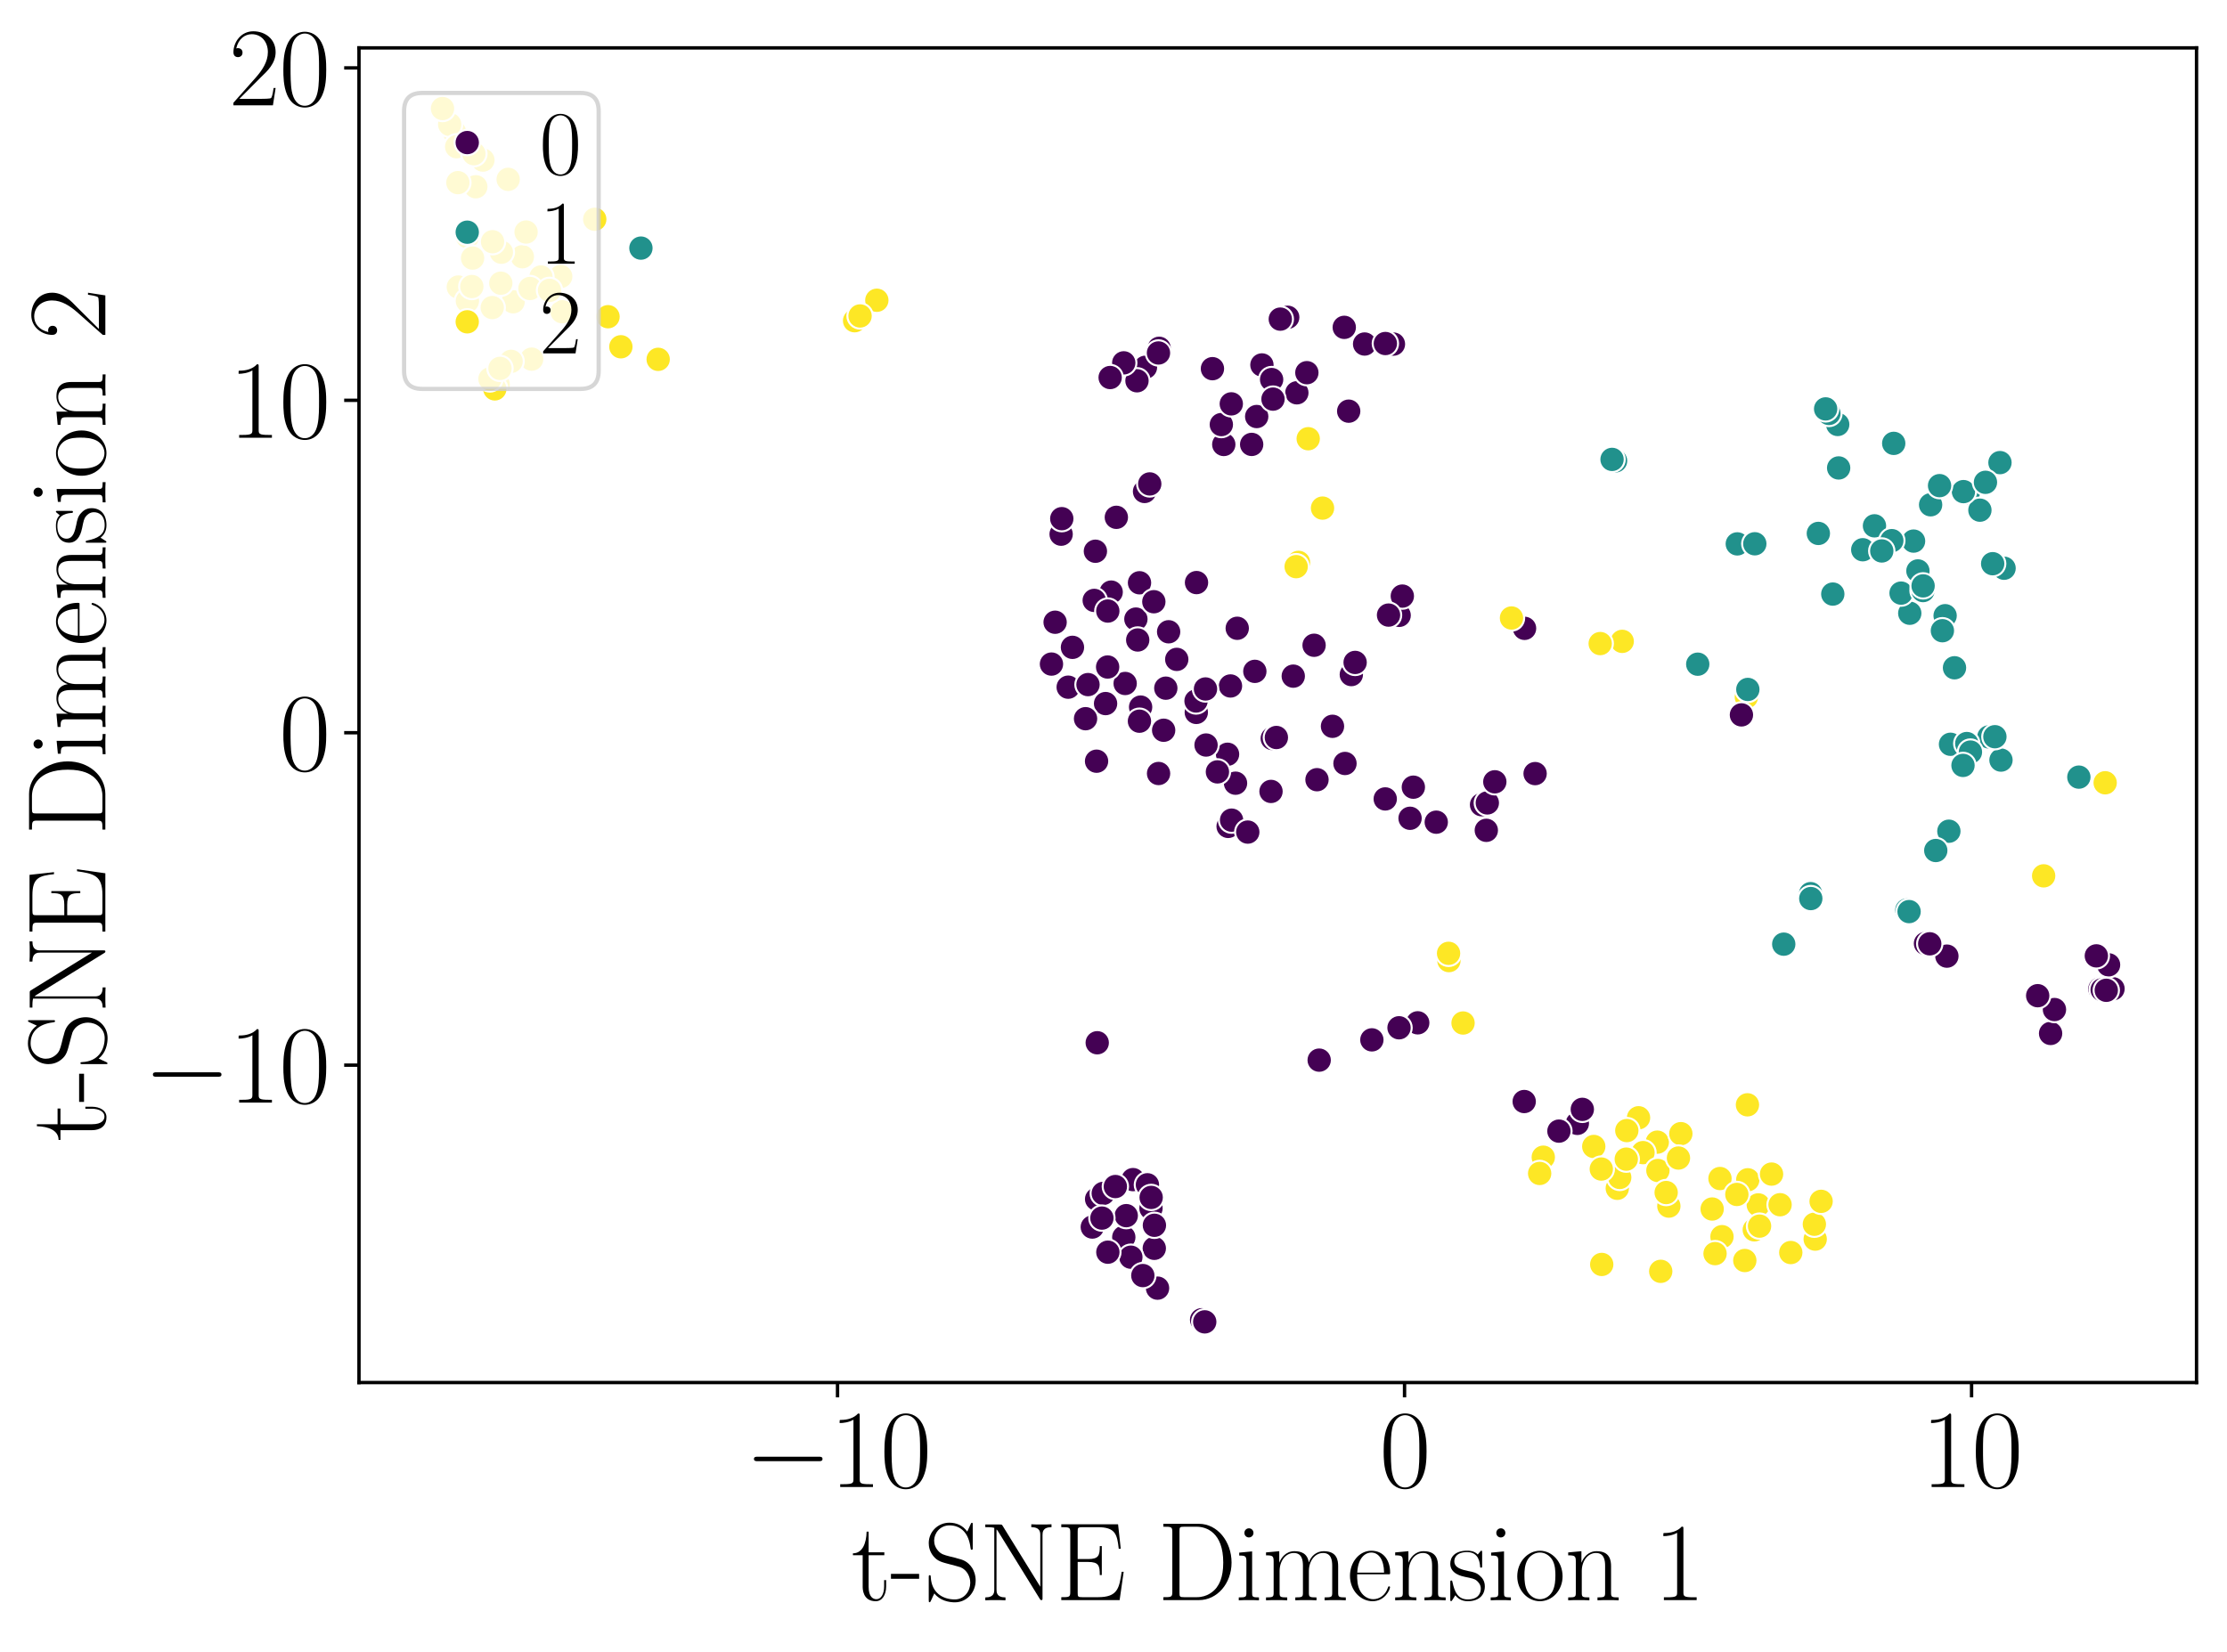 <?xml version="1.0" encoding="utf-8" standalone="no"?>
<!DOCTYPE svg PUBLIC "-//W3C//DTD SVG 1.1//EN"
  "http://www.w3.org/Graphics/SVG/1.1/DTD/svg11.dtd">
<svg xmlns:xlink="http://www.w3.org/1999/xlink" width="526.32pt" height="390.497pt" viewBox="0 0 526.32 390.497" xmlns="http://www.w3.org/2000/svg" version="1.1">
 <defs>
  <style type="text/css">*{stroke-linejoin: round; stroke-linecap: butt}</style>
 </defs>
 <g id="figure_1">
  <g id="patch_1">
   <path d="M 0 390.497 
L 526.32 390.497 
L 526.32 0 
L 0 0 
z
" style="fill: #ffffff"/>
  </g>
  <g id="axes_1">
   <g id="patch_2">
    <path d="M 84.841 326.826 
L 519.12 326.826 
L 519.12 11.316 
L 84.841 11.316 
z
" style="fill: #ffffff"/>
   </g>
   <g id="PathCollection_1">
    <defs>
     <path id="C0_0_615a64a7fb" d="M 0 3 
C 0.796 3 1.559 2.684 2.121 2.121 
C 2.684 1.559 3 0.796 3 -0 
C 3 -0.796 2.684 -1.559 2.121 -2.121 
C 1.559 -2.684 0.796 -3 0 -3 
C -0.796 -3 -1.559 -2.684 -2.121 -2.121 
C -2.684 -1.559 -3 -0.796 -3 0 
C -3 0.796 -2.684 1.559 -2.121 2.121 
C -1.559 2.684 -0.796 3 0 3 
z
"/>
    </defs>
    <g clip-path="url(#p885abdd93a)">
     <use xlink:href="#C0_0_615a64a7fb" x="265.592" y="292.478" style="fill: #440154; stroke: #ffffff; stroke-width: 0.48"/>
    </g>
    <g clip-path="url(#p885abdd93a)">
     <use xlink:href="#C0_0_615a64a7fb" x="314.915" y="171.696" style="fill: #440154; stroke: #ffffff; stroke-width: 0.48"/>
    </g>
    <g clip-path="url(#p885abdd93a)">
     <use xlink:href="#C0_0_615a64a7fb" x="262.609" y="139.97" style="fill: #440154; stroke: #ffffff; stroke-width: 0.48"/>
    </g>
    <g clip-path="url(#p885abdd93a)">
     <use xlink:href="#C0_0_615a64a7fb" x="406.965" y="292.347" style="fill: #fde725; stroke: #ffffff; stroke-width: 0.48"/>
    </g>
    <g clip-path="url(#p885abdd93a)">
     <use xlink:href="#C0_0_615a64a7fb" x="155.549" y="84.946" style="fill: #fde725; stroke: #ffffff; stroke-width: 0.48"/>
    </g>
    <g clip-path="url(#p885abdd93a)">
     <use xlink:href="#C0_0_615a64a7fb" x="391.677" y="270.001" style="fill: #fde725; stroke: #ffffff; stroke-width: 0.48"/>
    </g>
    <g clip-path="url(#p885abdd93a)">
     <use xlink:href="#C0_0_615a64a7fb" x="207.262" y="70.897" style="fill: #fde725; stroke: #ffffff; stroke-width: 0.48"/>
    </g>
    <g clip-path="url(#p885abdd93a)">
     <use xlink:href="#C0_0_615a64a7fb" x="334.026" y="186.087" style="fill: #440154; stroke: #ffffff; stroke-width: 0.48"/>
    </g>
    <g clip-path="url(#p885abdd93a)">
     <use xlink:href="#C0_0_615a64a7fb" x="465.153" y="116.558" style="fill: #21918c; stroke: #ffffff; stroke-width: 0.48"/>
    </g>
    <g clip-path="url(#p885abdd93a)">
     <use xlink:href="#C0_0_615a64a7fb" x="258.15" y="290.071" style="fill: #440154; stroke: #ffffff; stroke-width: 0.48"/>
    </g>
    <g clip-path="url(#p885abdd93a)">
     <use xlink:href="#C0_0_615a64a7fb" x="342.437" y="227.083" style="fill: #fde725; stroke: #ffffff; stroke-width: 0.48"/>
    </g>
    <g clip-path="url(#p885abdd93a)">
     <use xlink:href="#C0_0_615a64a7fb" x="253.46" y="153.03" style="fill: #440154; stroke: #ffffff; stroke-width: 0.48"/>
    </g>
    <g clip-path="url(#p885abdd93a)">
     <use xlink:href="#C0_0_615a64a7fb" x="252.451" y="162.448" style="fill: #440154; stroke: #ffffff; stroke-width: 0.48"/>
    </g>
    <g clip-path="url(#p885abdd93a)">
     <use xlink:href="#C0_0_615a64a7fb" x="258.884" y="130.312" style="fill: #440154; stroke: #ffffff; stroke-width: 0.48"/>
    </g>
    <g clip-path="url(#p885abdd93a)">
     <use xlink:href="#C0_0_615a64a7fb" x="415.547" y="284.833" style="fill: #fde725; stroke: #ffffff; stroke-width: 0.48"/>
    </g>
    <g clip-path="url(#p885abdd93a)">
     <use xlink:href="#C0_0_615a64a7fb" x="311.253" y="184.319" style="fill: #440154; stroke: #ffffff; stroke-width: 0.48"/>
    </g>
    <g clip-path="url(#p885abdd93a)">
     <use xlink:href="#C0_0_615a64a7fb" x="297.001" y="98.466" style="fill: #440154; stroke: #ffffff; stroke-width: 0.48"/>
    </g>
    <g clip-path="url(#p885abdd93a)">
     <use xlink:href="#C0_0_615a64a7fb" x="405.329" y="296.354" style="fill: #fde725; stroke: #ffffff; stroke-width: 0.48"/>
    </g>
    <g clip-path="url(#p885abdd93a)">
     <use xlink:href="#C0_0_615a64a7fb" x="459.703" y="145.549" style="fill: #21918c; stroke: #ffffff; stroke-width: 0.48"/>
    </g>
    <g clip-path="url(#p885abdd93a)">
     <use xlink:href="#C0_0_615a64a7fb" x="283.983" y="311.993" style="fill: #440154; stroke: #ffffff; stroke-width: 0.48"/>
    </g>
    <g clip-path="url(#p885abdd93a)">
     <use xlink:href="#C0_0_615a64a7fb" x="116.795" y="92.083" style="fill: #fde725; stroke: #ffffff; stroke-width: 0.48"/>
    </g>
    <g clip-path="url(#p885abdd93a)">
     <use xlink:href="#C0_0_615a64a7fb" x="406.492" y="278.6" style="fill: #fde725; stroke: #ffffff; stroke-width: 0.48"/>
    </g>
    <g clip-path="url(#p885abdd93a)">
     <use xlink:href="#C0_0_615a64a7fb" x="453.271" y="134.964" style="fill: #21918c; stroke: #ffffff; stroke-width: 0.48"/>
    </g>
    <g clip-path="url(#p885abdd93a)">
     <use xlink:href="#C0_0_615a64a7fb" x="258.604" y="141.935" style="fill: #440154; stroke: #ffffff; stroke-width: 0.48"/>
    </g>
    <g clip-path="url(#p885abdd93a)">
     <use xlink:href="#C0_0_615a64a7fb" x="335.061" y="241.793" style="fill: #440154; stroke: #ffffff; stroke-width: 0.48"/>
    </g>
    <g clip-path="url(#p885abdd93a)">
     <use xlink:href="#C0_0_615a64a7fb" x="120.099" y="42.397" style="fill: #fde725; stroke: #ffffff; stroke-width: 0.48"/>
    </g>
    <g clip-path="url(#p885abdd93a)">
     <use xlink:href="#C0_0_615a64a7fb" x="282.727" y="168.412" style="fill: #440154; stroke: #ffffff; stroke-width: 0.48"/>
    </g>
    <g clip-path="url(#p885abdd93a)">
     <use xlink:href="#C0_0_615a64a7fb" x="397.244" y="267.996" style="fill: #fde725; stroke: #ffffff; stroke-width: 0.48"/>
    </g>
    <g clip-path="url(#p885abdd93a)">
     <use xlink:href="#C0_0_615a64a7fb" x="112.449" y="44.15" style="fill: #fde725; stroke: #ffffff; stroke-width: 0.48"/>
    </g>
    <g clip-path="url(#p885abdd93a)">
     <use xlink:href="#C0_0_615a64a7fb" x="270.496" y="116.183" style="fill: #440154; stroke: #ffffff; stroke-width: 0.48"/>
    </g>
    <g clip-path="url(#p885abdd93a)">
     <use xlink:href="#C0_0_615a64a7fb" x="107.382" y="31.185" style="fill: #fde725; stroke: #ffffff; stroke-width: 0.48"/>
    </g>
    <g clip-path="url(#p885abdd93a)">
     <use xlink:href="#C0_0_615a64a7fb" x="460.973" y="175.944" style="fill: #21918c; stroke: #ffffff; stroke-width: 0.48"/>
    </g>
    <g clip-path="url(#p885abdd93a)">
     <use xlink:href="#C0_0_615a64a7fb" x="350.143" y="190.228" style="fill: #440154; stroke: #ffffff; stroke-width: 0.48"/>
    </g>
    <g clip-path="url(#p885abdd93a)">
     <use xlink:href="#C0_0_615a64a7fb" x="270.713" y="86.82" style="fill: #440154; stroke: #ffffff; stroke-width: 0.48"/>
    </g>
    <g clip-path="url(#p885abdd93a)">
     <use xlink:href="#C0_0_615a64a7fb" x="450.656" y="215.135" style="fill: #21918c; stroke: #ffffff; stroke-width: 0.48"/>
    </g>
    <g clip-path="url(#p885abdd93a)">
     <use xlink:href="#C0_0_615a64a7fb" x="268.451" y="146.35" style="fill: #440154; stroke: #ffffff; stroke-width: 0.48"/>
    </g>
    <g clip-path="url(#p885abdd93a)">
     <use xlink:href="#C0_0_615a64a7fb" x="378.546" y="298.911" style="fill: #fde725; stroke: #ffffff; stroke-width: 0.48"/>
    </g>
    <g clip-path="url(#p885abdd93a)">
     <use xlink:href="#C0_0_615a64a7fb" x="259.17" y="283.461" style="fill: #440154; stroke: #ffffff; stroke-width: 0.48"/>
    </g>
    <g clip-path="url(#p885abdd93a)">
     <use xlink:href="#C0_0_615a64a7fb" x="413.06" y="278.899" style="fill: #fde725; stroke: #ffffff; stroke-width: 0.48"/>
    </g>
    <g clip-path="url(#p885abdd93a)">
     <use xlink:href="#C0_0_615a64a7fb" x="106.27" y="29.411" style="fill: #fde725; stroke: #ffffff; stroke-width: 0.48"/>
    </g>
    <g clip-path="url(#p885abdd93a)">
     <use xlink:href="#C0_0_615a64a7fb" x="132.85" y="73.693" style="fill: #fde725; stroke: #ffffff; stroke-width: 0.48"/>
    </g>
    <g clip-path="url(#p885abdd93a)">
     <use xlink:href="#C0_0_615a64a7fb" x="467.922" y="120.602" style="fill: #21918c; stroke: #ffffff; stroke-width: 0.48"/>
    </g>
    <g clip-path="url(#p885abdd93a)">
     <use xlink:href="#C0_0_615a64a7fb" x="318.744" y="97.199" style="fill: #440154; stroke: #ffffff; stroke-width: 0.48"/>
    </g>
    <g clip-path="url(#p885abdd93a)">
     <use xlink:href="#C0_0_615a64a7fb" x="271.726" y="114.397" style="fill: #440154; stroke: #ffffff; stroke-width: 0.48"/>
    </g>
    <g clip-path="url(#p885abdd93a)">
     <use xlink:href="#C0_0_615a64a7fb" x="421.567" y="223.2" style="fill: #21918c; stroke: #ffffff; stroke-width: 0.48"/>
    </g>
    <g clip-path="url(#p885abdd93a)">
     <use xlink:href="#C0_0_615a64a7fb" x="434.315" y="100.345" style="fill: #21918c; stroke: #ffffff; stroke-width: 0.48"/>
    </g>
    <g clip-path="url(#p885abdd93a)">
     <use xlink:href="#C0_0_615a64a7fb" x="114.128" y="37.845" style="fill: #fde725; stroke: #ffffff; stroke-width: 0.48"/>
    </g>
    <g clip-path="url(#p885abdd93a)">
     <use xlink:href="#C0_0_615a64a7fb" x="107.927" y="34.689" style="fill: #fde725; stroke: #ffffff; stroke-width: 0.48"/>
    </g>
    <g clip-path="url(#p885abdd93a)">
     <use xlink:href="#C0_0_615a64a7fb" x="414.601" y="290.726" style="fill: #fde725; stroke: #ffffff; stroke-width: 0.48"/>
    </g>
    <g clip-path="url(#p885abdd93a)">
     <use xlink:href="#C0_0_615a64a7fb" x="392.488" y="300.541" style="fill: #fde725; stroke: #ffffff; stroke-width: 0.48"/>
    </g>
    <g clip-path="url(#p885abdd93a)">
     <use xlink:href="#C0_0_615a64a7fb" x="317.868" y="180.483" style="fill: #440154; stroke: #ffffff; stroke-width: 0.48"/>
    </g>
    <g clip-path="url(#p885abdd93a)">
     <use xlink:href="#C0_0_615a64a7fb" x="312.562" y="120.113" style="fill: #fde725; stroke: #ffffff; stroke-width: 0.48"/>
    </g>
    <g clip-path="url(#p885abdd93a)">
     <use xlink:href="#C0_0_615a64a7fb" x="473.635" y="134.329" style="fill: #21918c; stroke: #ffffff; stroke-width: 0.48"/>
    </g>
    <g clip-path="url(#p885abdd93a)">
     <use xlink:href="#C0_0_615a64a7fb" x="306.148" y="134.216" style="fill: #fde725; stroke: #ffffff; stroke-width: 0.48"/>
    </g>
    <g clip-path="url(#p885abdd93a)">
     <use xlink:href="#C0_0_615a64a7fb" x="372.783" y="265.561" style="fill: #440154; stroke: #ffffff; stroke-width: 0.48"/>
    </g>
    <g clip-path="url(#p885abdd93a)">
     <use xlink:href="#C0_0_615a64a7fb" x="265.916" y="161.574" style="fill: #440154; stroke: #ffffff; stroke-width: 0.48"/>
    </g>
    <g clip-path="url(#p885abdd93a)">
     <use xlink:href="#C0_0_615a64a7fb" x="330.67" y="145.467" style="fill: #440154; stroke: #ffffff; stroke-width: 0.48"/>
    </g>
    <g clip-path="url(#p885abdd93a)">
     <use xlink:href="#C0_0_615a64a7fb" x="207.228" y="70.978" style="fill: #fde725; stroke: #ffffff; stroke-width: 0.48"/>
    </g>
    <g clip-path="url(#p885abdd93a)">
     <use xlink:href="#C0_0_615a64a7fb" x="455.061" y="223.034" style="fill: #440154; stroke: #ffffff; stroke-width: 0.48"/>
    </g>
    <g clip-path="url(#p885abdd93a)">
     <use xlink:href="#C0_0_615a64a7fb" x="266.173" y="287.376" style="fill: #440154; stroke: #ffffff; stroke-width: 0.48"/>
    </g>
    <g clip-path="url(#p885abdd93a)">
     <use xlink:href="#C0_0_615a64a7fb" x="272.801" y="295.101" style="fill: #440154; stroke: #ffffff; stroke-width: 0.48"/>
    </g>
    <g clip-path="url(#p885abdd93a)">
     <use xlink:href="#C0_0_615a64a7fb" x="108.214" y="43.175" style="fill: #fde725; stroke: #ffffff; stroke-width: 0.48"/>
    </g>
    <g clip-path="url(#p885abdd93a)">
     <use xlink:href="#C0_0_615a64a7fb" x="362.801" y="182.877" style="fill: #440154; stroke: #ffffff; stroke-width: 0.48"/>
    </g>
    <g clip-path="url(#p885abdd93a)">
     <use xlink:href="#C0_0_615a64a7fb" x="290.248" y="195.36" style="fill: #440154; stroke: #ffffff; stroke-width: 0.48"/>
    </g>
    <g clip-path="url(#p885abdd93a)">
     <use xlink:href="#C0_0_615a64a7fb" x="282.665" y="165.712" style="fill: #440154; stroke: #ffffff; stroke-width: 0.48"/>
    </g>
    <g clip-path="url(#p885abdd93a)">
     <use xlink:href="#C0_0_615a64a7fb" x="117.736" y="90.885" style="fill: #fde725; stroke: #ffffff; stroke-width: 0.48"/>
    </g>
    <g clip-path="url(#p885abdd93a)">
     <use xlink:href="#C0_0_615a64a7fb" x="499.38" y="233.745" style="fill: #440154; stroke: #ffffff; stroke-width: 0.48"/>
    </g>
    <g clip-path="url(#p885abdd93a)">
     <use xlink:href="#C0_0_615a64a7fb" x="351.508" y="189.806" style="fill: #440154; stroke: #ffffff; stroke-width: 0.48"/>
    </g>
    <g clip-path="url(#p885abdd93a)">
     <use xlink:href="#C0_0_615a64a7fb" x="427.913" y="211.257" style="fill: #21918c; stroke: #ffffff; stroke-width: 0.48"/>
    </g>
    <g clip-path="url(#p885abdd93a)">
     <use xlink:href="#C0_0_615a64a7fb" x="412.359" y="297.982" style="fill: #fde725; stroke: #ffffff; stroke-width: 0.48"/>
    </g>
    <g clip-path="url(#p885abdd93a)">
     <use xlink:href="#C0_0_615a64a7fb" x="329.321" y="81.342" style="fill: #440154; stroke: #ffffff; stroke-width: 0.48"/>
    </g>
    <g clip-path="url(#p885abdd93a)">
     <use xlink:href="#C0_0_615a64a7fb" x="452.244" y="127.913" style="fill: #21918c; stroke: #ffffff; stroke-width: 0.48"/>
    </g>
    <g clip-path="url(#p885abdd93a)">
     <use xlink:href="#C0_0_615a64a7fb" x="248.499" y="156.986" style="fill: #440154; stroke: #ffffff; stroke-width: 0.48"/>
    </g>
    <g clip-path="url(#p885abdd93a)">
     <use xlink:href="#C0_0_615a64a7fb" x="432.241" y="97.74" style="fill: #21918c; stroke: #ffffff; stroke-width: 0.48"/>
    </g>
    <g clip-path="url(#p885abdd93a)">
     <use xlink:href="#C0_0_615a64a7fb" x="319.367" y="159.467" style="fill: #440154; stroke: #ffffff; stroke-width: 0.48"/>
    </g>
    <g clip-path="url(#p885abdd93a)">
     <use xlink:href="#C0_0_615a64a7fb" x="289.222" y="105.072" style="fill: #440154; stroke: #ffffff; stroke-width: 0.48"/>
    </g>
    <g clip-path="url(#p885abdd93a)">
     <use xlink:href="#C0_0_615a64a7fb" x="146.735" y="81.977" style="fill: #fde725; stroke: #ffffff; stroke-width: 0.48"/>
    </g>
    <g clip-path="url(#p885abdd93a)">
     <use xlink:href="#C0_0_615a64a7fb" x="121.266" y="71.34" style="fill: #fde725; stroke: #ffffff; stroke-width: 0.48"/>
    </g>
    <g clip-path="url(#p885abdd93a)">
     <use xlink:href="#C0_0_615a64a7fb" x="108.313" y="67.853" style="fill: #fde725; stroke: #ffffff; stroke-width: 0.48"/>
    </g>
    <g clip-path="url(#p885abdd93a)">
     <use xlink:href="#C0_0_615a64a7fb" x="272.019" y="285.625" style="fill: #440154; stroke: #ffffff; stroke-width: 0.48"/>
    </g>
    <g clip-path="url(#p885abdd93a)">
     <use xlink:href="#C0_0_615a64a7fb" x="456.273" y="119.329" style="fill: #21918c; stroke: #ffffff; stroke-width: 0.48"/>
    </g>
    <g clip-path="url(#p885abdd93a)">
     <use xlink:href="#C0_0_615a64a7fb" x="401.238" y="157.013" style="fill: #21918c; stroke: #ffffff; stroke-width: 0.48"/>
    </g>
    <g clip-path="url(#p885abdd93a)">
     <use xlink:href="#C0_0_615a64a7fb" x="360.306" y="148.54" style="fill: #440154; stroke: #ffffff; stroke-width: 0.48"/>
    </g>
    <g clip-path="url(#p885abdd93a)">
     <use xlink:href="#C0_0_615a64a7fb" x="292.404" y="148.523" style="fill: #440154; stroke: #ffffff; stroke-width: 0.48"/>
    </g>
    <g clip-path="url(#p885abdd93a)">
     <use xlink:href="#C0_0_615a64a7fb" x="261.287" y="166.323" style="fill: #440154; stroke: #ffffff; stroke-width: 0.48"/>
    </g>
    <g clip-path="url(#p885abdd93a)">
     <use xlink:href="#C0_0_615a64a7fb" x="470.039" y="174.203" style="fill: #21918c; stroke: #ffffff; stroke-width: 0.48"/>
    </g>
    <g clip-path="url(#p885abdd93a)">
     <use xlink:href="#C0_0_615a64a7fb" x="292" y="185.145" style="fill: #440154; stroke: #ffffff; stroke-width: 0.48"/>
    </g>
    <g clip-path="url(#p885abdd93a)">
     <use xlink:href="#C0_0_615a64a7fb" x="259.449" y="246.617" style="fill: #440154; stroke: #ffffff; stroke-width: 0.48"/>
    </g>
    <g clip-path="url(#p885abdd93a)">
     <use xlink:href="#C0_0_615a64a7fb" x="275.012" y="172.628" style="fill: #440154; stroke: #ffffff; stroke-width: 0.48"/>
    </g>
    <g clip-path="url(#p885abdd93a)">
     <use xlink:href="#C0_0_615a64a7fb" x="305.644" y="159.839" style="fill: #440154; stroke: #ffffff; stroke-width: 0.48"/>
    </g>
    <g clip-path="url(#p885abdd93a)">
     <use xlink:href="#C0_0_615a64a7fb" x="428.997" y="292.921" style="fill: #fde725; stroke: #ffffff; stroke-width: 0.48"/>
    </g>
    <g clip-path="url(#p885abdd93a)">
     <use xlink:href="#C0_0_615a64a7fb" x="267.77" y="278.857" style="fill: #440154; stroke: #ffffff; stroke-width: 0.48"/>
    </g>
    <g clip-path="url(#p885abdd93a)">
     <use xlink:href="#C0_0_615a64a7fb" x="267.264" y="297.197" style="fill: #440154; stroke: #ffffff; stroke-width: 0.48"/>
    </g>
    <g clip-path="url(#p885abdd93a)">
     <use xlink:href="#C0_0_615a64a7fb" x="324.221" y="245.819" style="fill: #440154; stroke: #ffffff; stroke-width: 0.48"/>
    </g>
    <g clip-path="url(#p885abdd93a)">
     <use xlink:href="#C0_0_615a64a7fb" x="290.808" y="162.162" style="fill: #440154; stroke: #ffffff; stroke-width: 0.48"/>
    </g>
    <g clip-path="url(#p885abdd93a)">
     <use xlink:href="#C0_0_615a64a7fb" x="310.566" y="152.538" style="fill: #440154; stroke: #ffffff; stroke-width: 0.48"/>
    </g>
    <g clip-path="url(#p885abdd93a)">
     <use xlink:href="#C0_0_615a64a7fb" x="427.954" y="212.417" style="fill: #21918c; stroke: #ffffff; stroke-width: 0.48"/>
    </g>
    <g clip-path="url(#p885abdd93a)">
     <use xlink:href="#C0_0_615a64a7fb" x="498.329" y="228.083" style="fill: #440154; stroke: #ffffff; stroke-width: 0.48"/>
    </g>
    <g clip-path="url(#p885abdd93a)">
     <use xlink:href="#C0_0_615a64a7fb" x="110.464" y="71.16" style="fill: #fde725; stroke: #ffffff; stroke-width: 0.48"/>
    </g>
    <g clip-path="url(#p885abdd93a)">
     <use xlink:href="#C0_0_615a64a7fb" x="484.629" y="244.303" style="fill: #440154; stroke: #ffffff; stroke-width: 0.48"/>
    </g>
    <g clip-path="url(#p885abdd93a)">
     <use xlink:href="#C0_0_615a64a7fb" x="485.543" y="238.653" style="fill: #440154; stroke: #ffffff; stroke-width: 0.48"/>
    </g>
    <g clip-path="url(#p885abdd93a)">
     <use xlink:href="#C0_0_615a64a7fb" x="459.058" y="149.099" style="fill: #21918c; stroke: #ffffff; stroke-width: 0.48"/>
    </g>
    <g clip-path="url(#p885abdd93a)">
     <use xlink:href="#C0_0_615a64a7fb" x="260.74" y="282.113" style="fill: #440154; stroke: #ffffff; stroke-width: 0.48"/>
    </g>
    <g clip-path="url(#p885abdd93a)">
     <use xlink:href="#C0_0_615a64a7fb" x="263.6" y="280.494" style="fill: #440154; stroke: #ffffff; stroke-width: 0.48"/>
    </g>
    <g clip-path="url(#p885abdd93a)">
     <use xlink:href="#C0_0_615a64a7fb" x="151.472" y="58.652" style="fill: #21918c; stroke: #ffffff; stroke-width: 0.48"/>
    </g>
    <g clip-path="url(#p885abdd93a)">
     <use xlink:href="#C0_0_615a64a7fb" x="268.71" y="90.014" style="fill: #440154; stroke: #ffffff; stroke-width: 0.48"/>
    </g>
    <g clip-path="url(#p885abdd93a)">
     <use xlink:href="#C0_0_615a64a7fb" x="495.441" y="225.963" style="fill: #440154; stroke: #ffffff; stroke-width: 0.48"/>
    </g>
    <g clip-path="url(#p885abdd93a)">
     <use xlink:href="#C0_0_615a64a7fb" x="464.819" y="175.771" style="fill: #21918c; stroke: #ffffff; stroke-width: 0.48"/>
    </g>
    <g clip-path="url(#p885abdd93a)">
     <use xlink:href="#C0_0_615a64a7fb" x="125.645" y="84.898" style="fill: #fde725; stroke: #ffffff; stroke-width: 0.48"/>
    </g>
    <g clip-path="url(#p885abdd93a)">
     <use xlink:href="#C0_0_615a64a7fb" x="320.265" y="156.596" style="fill: #440154; stroke: #ffffff; stroke-width: 0.48"/>
    </g>
    <g clip-path="url(#p885abdd93a)">
     <use xlink:href="#C0_0_615a64a7fb" x="111.51" y="67.735" style="fill: #fde725; stroke: #ffffff; stroke-width: 0.48"/>
    </g>
    <g clip-path="url(#p885abdd93a)">
     <use xlink:href="#C0_0_615a64a7fb" x="421.725" y="223.194" style="fill: #21918c; stroke: #ffffff; stroke-width: 0.48"/>
    </g>
    <g clip-path="url(#p885abdd93a)">
     <use xlink:href="#C0_0_615a64a7fb" x="381.817" y="108.947" style="fill: #21918c; stroke: #ffffff; stroke-width: 0.48"/>
    </g>
    <g clip-path="url(#p885abdd93a)">
     <use xlink:href="#C0_0_615a64a7fb" x="415.844" y="289.851" style="fill: #fde725; stroke: #ffffff; stroke-width: 0.48"/>
    </g>
    <g clip-path="url(#p885abdd93a)">
     <use xlink:href="#C0_0_615a64a7fb" x="110.483" y="55.963" style="fill: #fde725; stroke: #ffffff; stroke-width: 0.48"/>
    </g>
    <g clip-path="url(#p885abdd93a)">
     <use xlink:href="#C0_0_615a64a7fb" x="273.811" y="182.853" style="fill: #440154; stroke: #ffffff; stroke-width: 0.48"/>
    </g>
    <g clip-path="url(#p885abdd93a)">
     <use xlink:href="#C0_0_615a64a7fb" x="410.585" y="128.573" style="fill: #21918c; stroke: #ffffff; stroke-width: 0.48"/>
    </g>
    <g clip-path="url(#p885abdd93a)">
     <use xlink:href="#C0_0_615a64a7fb" x="295.813" y="105.058" style="fill: #440154; stroke: #ffffff; stroke-width: 0.48"/>
    </g>
    <g clip-path="url(#p885abdd93a)">
     <use xlink:href="#C0_0_615a64a7fb" x="250.783" y="126.279" style="fill: #440154; stroke: #ffffff; stroke-width: 0.48"/>
    </g>
    <g clip-path="url(#p885abdd93a)">
     <use xlink:href="#C0_0_615a64a7fb" x="291.064" y="193.88" style="fill: #440154; stroke: #ffffff; stroke-width: 0.48"/>
    </g>
    <g clip-path="url(#p885abdd93a)">
     <use xlink:href="#C0_0_615a64a7fb" x="123.452" y="60.694" style="fill: #fde725; stroke: #ffffff; stroke-width: 0.48"/>
    </g>
    <g clip-path="url(#p885abdd93a)">
     <use xlink:href="#C0_0_615a64a7fb" x="431.462" y="96.661" style="fill: #21918c; stroke: #ffffff; stroke-width: 0.48"/>
    </g>
    <g clip-path="url(#p885abdd93a)">
     <use xlink:href="#C0_0_615a64a7fb" x="261.825" y="296.013" style="fill: #440154; stroke: #ffffff; stroke-width: 0.48"/>
    </g>
    <g clip-path="url(#p885abdd93a)">
     <use xlink:href="#C0_0_615a64a7fb" x="423.225" y="296.095" style="fill: #fde725; stroke: #ffffff; stroke-width: 0.48"/>
    </g>
    <g clip-path="url(#p885abdd93a)">
     <use xlink:href="#C0_0_615a64a7fb" x="376.663" y="271.023" style="fill: #fde725; stroke: #ffffff; stroke-width: 0.48"/>
    </g>
    <g clip-path="url(#p885abdd93a)">
     <use xlink:href="#C0_0_615a64a7fb" x="256.555" y="169.898" style="fill: #440154; stroke: #ffffff; stroke-width: 0.48"/>
    </g>
    <g clip-path="url(#p885abdd93a)">
     <use xlink:href="#C0_0_615a64a7fb" x="249.361" y="147.094" style="fill: #440154; stroke: #ffffff; stroke-width: 0.48"/>
    </g>
    <g clip-path="url(#p885abdd93a)">
     <use xlink:href="#C0_0_615a64a7fb" x="261.773" y="157.679" style="fill: #440154; stroke: #ffffff; stroke-width: 0.48"/>
    </g>
    <g clip-path="url(#p885abdd93a)">
     <use xlink:href="#C0_0_615a64a7fb" x="461.92" y="157.861" style="fill: #21918c; stroke: #ffffff; stroke-width: 0.48"/>
    </g>
    <g clip-path="url(#p885abdd93a)">
     <use xlink:href="#C0_0_615a64a7fb" x="112.001" y="36.336" style="fill: #fde725; stroke: #ffffff; stroke-width: 0.48"/>
    </g>
    <g clip-path="url(#p885abdd93a)">
     <use xlink:href="#C0_0_615a64a7fb" x="451.346" y="144.97" style="fill: #21918c; stroke: #ffffff; stroke-width: 0.48"/>
    </g>
    <g clip-path="url(#p885abdd93a)">
     <use xlink:href="#C0_0_615a64a7fb" x="290.115" y="178.305" style="fill: #440154; stroke: #ffffff; stroke-width: 0.48"/>
    </g>
    <g clip-path="url(#p885abdd93a)">
     <use xlink:href="#C0_0_615a64a7fb" x="118.358" y="66.947" style="fill: #fde725; stroke: #ffffff; stroke-width: 0.48"/>
    </g>
    <g clip-path="url(#p885abdd93a)">
     <use xlink:href="#C0_0_615a64a7fb" x="357.22" y="146.092" style="fill: #fde725; stroke: #ffffff; stroke-width: 0.48"/>
    </g>
    <g clip-path="url(#p885abdd93a)">
     <use xlink:href="#C0_0_615a64a7fb" x="111.689" y="61.01" style="fill: #fde725; stroke: #ffffff; stroke-width: 0.48"/>
    </g>
    <g clip-path="url(#p885abdd93a)">
     <use xlink:href="#C0_0_615a64a7fb" x="460.587" y="196.496" style="fill: #21918c; stroke: #ffffff; stroke-width: 0.48"/>
    </g>
    <g clip-path="url(#p885abdd93a)">
     <use xlink:href="#C0_0_615a64a7fb" x="304.334" y="75.003" style="fill: #440154; stroke: #ffffff; stroke-width: 0.48"/>
    </g>
    <g clip-path="url(#p885abdd93a)">
     <use xlink:href="#C0_0_615a64a7fb" x="261.816" y="144.45" style="fill: #440154; stroke: #ffffff; stroke-width: 0.48"/>
    </g>
    <g clip-path="url(#p885abdd93a)">
     <use xlink:href="#C0_0_615a64a7fb" x="265.582" y="85.776" style="fill: #440154; stroke: #ffffff; stroke-width: 0.48"/>
    </g>
    <g clip-path="url(#p885abdd93a)">
     <use xlink:href="#C0_0_615a64a7fb" x="388.3" y="272.477" style="fill: #fde725; stroke: #ffffff; stroke-width: 0.48"/>
    </g>
    <g clip-path="url(#p885abdd93a)">
     <use xlink:href="#C0_0_615a64a7fb" x="412.73" y="164.769" style="fill: #fde725; stroke: #ffffff; stroke-width: 0.48"/>
    </g>
    <g clip-path="url(#p885abdd93a)">
     <use xlink:href="#C0_0_615a64a7fb" x="300.385" y="187.091" style="fill: #440154; stroke: #ffffff; stroke-width: 0.48"/>
    </g>
    <g clip-path="url(#p885abdd93a)">
     <use xlink:href="#C0_0_615a64a7fb" x="353.279" y="184.817" style="fill: #440154; stroke: #ffffff; stroke-width: 0.48"/>
    </g>
    <g clip-path="url(#p885abdd93a)">
     <use xlink:href="#C0_0_615a64a7fb" x="465.684" y="177.785" style="fill: #21918c; stroke: #ffffff; stroke-width: 0.48"/>
    </g>
    <g clip-path="url(#p885abdd93a)">
     <use xlink:href="#C0_0_615a64a7fb" x="273.95" y="82.335" style="fill: #440154; stroke: #ffffff; stroke-width: 0.48"/>
    </g>
    <g clip-path="url(#p885abdd93a)">
     <use xlink:href="#C0_0_615a64a7fb" x="383.385" y="151.615" style="fill: #fde725; stroke: #ffffff; stroke-width: 0.48"/>
    </g>
    <g clip-path="url(#p885abdd93a)">
     <use xlink:href="#C0_0_615a64a7fb" x="268.883" y="151.291" style="fill: #440154; stroke: #ffffff; stroke-width: 0.48"/>
    </g>
    <g clip-path="url(#p885abdd93a)">
     <use xlink:href="#C0_0_615a64a7fb" x="428.8" y="289.407" style="fill: #fde725; stroke: #ffffff; stroke-width: 0.48"/>
    </g>
    <g clip-path="url(#p885abdd93a)">
     <use xlink:href="#C0_0_615a64a7fb" x="278.109" y="155.876" style="fill: #440154; stroke: #ffffff; stroke-width: 0.48"/>
    </g>
    <g clip-path="url(#p885abdd93a)">
     <use xlink:href="#C0_0_615a64a7fb" x="143.7" y="74.869" style="fill: #fde725; stroke: #ffffff; stroke-width: 0.48"/>
    </g>
    <g clip-path="url(#p885abdd93a)">
     <use xlink:href="#C0_0_615a64a7fb" x="496.273" y="233.781" style="fill: #440154; stroke: #ffffff; stroke-width: 0.48"/>
    </g>
    <g clip-path="url(#p885abdd93a)">
     <use xlink:href="#C0_0_615a64a7fb" x="464.035" y="116.215" style="fill: #21918c; stroke: #ffffff; stroke-width: 0.48"/>
    </g>
    <g clip-path="url(#p885abdd93a)">
     <use xlink:href="#C0_0_615a64a7fb" x="116.334" y="72.71" style="fill: #fde725; stroke: #ffffff; stroke-width: 0.48"/>
    </g>
    <g clip-path="url(#p885abdd93a)">
     <use xlink:href="#C0_0_615a64a7fb" x="382.223" y="280.913" style="fill: #fde725; stroke: #ffffff; stroke-width: 0.48"/>
    </g>
    <g clip-path="url(#p885abdd93a)">
     <use xlink:href="#C0_0_615a64a7fb" x="116.94" y="91.932" style="fill: #fde725; stroke: #ffffff; stroke-width: 0.48"/>
    </g>
    <g clip-path="url(#p885abdd93a)">
     <use xlink:href="#C0_0_615a64a7fb" x="201.971" y="75.818" style="fill: #fde725; stroke: #ffffff; stroke-width: 0.48"/>
    </g>
    <g clip-path="url(#p885abdd93a)">
     <use xlink:href="#C0_0_615a64a7fb" x="263.833" y="122.294" style="fill: #440154; stroke: #ffffff; stroke-width: 0.48"/>
    </g>
    <g clip-path="url(#p885abdd93a)">
     <use xlink:href="#C0_0_615a64a7fb" x="412.988" y="261.175" style="fill: #fde725; stroke: #ffffff; stroke-width: 0.48"/>
    </g>
    <g clip-path="url(#p885abdd93a)">
     <use xlink:href="#C0_0_615a64a7fb" x="322.507" y="81.325" style="fill: #440154; stroke: #ffffff; stroke-width: 0.48"/>
    </g>
    <g clip-path="url(#p885abdd93a)">
     <use xlink:href="#C0_0_615a64a7fb" x="421.737" y="223.074" style="fill: #21918c; stroke: #ffffff; stroke-width: 0.48"/>
    </g>
    <g clip-path="url(#p885abdd93a)">
     <use xlink:href="#C0_0_615a64a7fb" x="380.985" y="108.6" style="fill: #21918c; stroke: #ffffff; stroke-width: 0.48"/>
    </g>
    <g clip-path="url(#p885abdd93a)">
     <use xlink:href="#C0_0_615a64a7fb" x="443.005" y="124.303" style="fill: #21918c; stroke: #ffffff; stroke-width: 0.48"/>
    </g>
    <g clip-path="url(#p885abdd93a)">
     <use xlink:href="#C0_0_615a64a7fb" x="387.246" y="264.239" style="fill: #fde725; stroke: #ffffff; stroke-width: 0.48"/>
    </g>
    <g clip-path="url(#p885abdd93a)">
     <use xlink:href="#C0_0_615a64a7fb" x="294.893" y="196.703" style="fill: #440154; stroke: #ffffff; stroke-width: 0.48"/>
    </g>
    <g clip-path="url(#p885abdd93a)">
     <use xlink:href="#C0_0_615a64a7fb" x="449.287" y="140.21" style="fill: #21918c; stroke: #ffffff; stroke-width: 0.48"/>
    </g>
    <g clip-path="url(#p885abdd93a)">
     <use xlink:href="#C0_0_615a64a7fb" x="420.696" y="284.792" style="fill: #fde725; stroke: #ffffff; stroke-width: 0.48"/>
    </g>
    <g clip-path="url(#p885abdd93a)">
     <use xlink:href="#C0_0_615a64a7fb" x="364.733" y="273.559" style="fill: #fde725; stroke: #ffffff; stroke-width: 0.48"/>
    </g>
    <g clip-path="url(#p885abdd93a)">
     <use xlink:href="#C0_0_615a64a7fb" x="472.664" y="109.359" style="fill: #21918c; stroke: #ffffff; stroke-width: 0.48"/>
    </g>
    <g clip-path="url(#p885abdd93a)">
     <use xlink:href="#C0_0_615a64a7fb" x="273.569" y="304.515" style="fill: #440154; stroke: #ffffff; stroke-width: 0.48"/>
    </g>
    <g clip-path="url(#p885abdd93a)">
     <use xlink:href="#C0_0_615a64a7fb" x="284.723" y="312.485" style="fill: #440154; stroke: #ffffff; stroke-width: 0.48"/>
    </g>
    <g clip-path="url(#p885abdd93a)">
     <use xlink:href="#C0_0_615a64a7fb" x="276.19" y="149.35" style="fill: #440154; stroke: #ffffff; stroke-width: 0.48"/>
    </g>
    <g clip-path="url(#p885abdd93a)">
     <use xlink:href="#C0_0_615a64a7fb" x="115.793" y="89.577" style="fill: #fde725; stroke: #ffffff; stroke-width: 0.48"/>
    </g>
    <g clip-path="url(#p885abdd93a)">
     <use xlink:href="#C0_0_615a64a7fb" x="430.392" y="283.994" style="fill: #fde725; stroke: #ffffff; stroke-width: 0.48"/>
    </g>
    <g clip-path="url(#p885abdd93a)">
     <use xlink:href="#C0_0_615a64a7fb" x="469.237" y="114.017" style="fill: #21918c; stroke: #ffffff; stroke-width: 0.48"/>
    </g>
    <g clip-path="url(#p885abdd93a)">
     <use xlink:href="#C0_0_615a64a7fb" x="351.269" y="196.287" style="fill: #440154; stroke: #ffffff; stroke-width: 0.48"/>
    </g>
    <g clip-path="url(#p885abdd93a)">
     <use xlink:href="#C0_0_615a64a7fb" x="440.234" y="129.956" style="fill: #21918c; stroke: #ffffff; stroke-width: 0.48"/>
    </g>
    <g clip-path="url(#p885abdd93a)">
     <use xlink:href="#C0_0_615a64a7fb" x="118.489" y="59.628" style="fill: #fde725; stroke: #ffffff; stroke-width: 0.48"/>
    </g>
    <g clip-path="url(#p885abdd93a)">
     <use xlink:href="#C0_0_615a64a7fb" x="273.789" y="83.439" style="fill: #440154; stroke: #ffffff; stroke-width: 0.48"/>
    </g>
    <g clip-path="url(#p885abdd93a)">
     <use xlink:href="#C0_0_615a64a7fb" x="116.406" y="57.143" style="fill: #fde725; stroke: #ffffff; stroke-width: 0.48"/>
    </g>
    <g clip-path="url(#p885abdd93a)">
     <use xlink:href="#C0_0_615a64a7fb" x="418.68" y="277.552" style="fill: #fde725; stroke: #ffffff; stroke-width: 0.48"/>
    </g>
    <g clip-path="url(#p885abdd93a)">
     <use xlink:href="#C0_0_615a64a7fb" x="472.904" y="179.681" style="fill: #21918c; stroke: #ffffff; stroke-width: 0.48"/>
    </g>
    <g clip-path="url(#p885abdd93a)">
     <use xlink:href="#C0_0_615a64a7fb" x="203.265" y="74.688" style="fill: #fde725; stroke: #ffffff; stroke-width: 0.48"/>
    </g>
    <g clip-path="url(#p885abdd93a)">
     <use xlink:href="#C0_0_615a64a7fb" x="296.563" y="158.707" style="fill: #440154; stroke: #ffffff; stroke-width: 0.48"/>
    </g>
    <g clip-path="url(#p885abdd93a)">
     <use xlink:href="#C0_0_615a64a7fb" x="434.539" y="110.619" style="fill: #21918c; stroke: #ffffff; stroke-width: 0.48"/>
    </g>
    <g clip-path="url(#p885abdd93a)">
     <use xlink:href="#C0_0_615a64a7fb" x="257.134" y="161.838" style="fill: #440154; stroke: #ffffff; stroke-width: 0.48"/>
    </g>
    <g clip-path="url(#p885abdd93a)">
     <use xlink:href="#C0_0_615a64a7fb" x="471.466" y="174.156" style="fill: #21918c; stroke: #ffffff; stroke-width: 0.48"/>
    </g>
    <g clip-path="url(#p885abdd93a)">
     <use xlink:href="#C0_0_615a64a7fb" x="120.792" y="85.421" style="fill: #fde725; stroke: #ffffff; stroke-width: 0.48"/>
    </g>
    <g clip-path="url(#p885abdd93a)">
     <use xlink:href="#C0_0_615a64a7fb" x="300.68" y="174.574" style="fill: #440154; stroke: #ffffff; stroke-width: 0.48"/>
    </g>
    <g clip-path="url(#p885abdd93a)">
     <use xlink:href="#C0_0_615a64a7fb" x="118.164" y="87.085" style="fill: #fde725; stroke: #ffffff; stroke-width: 0.48"/>
    </g>
    <g clip-path="url(#p885abdd93a)">
     <use xlink:href="#C0_0_615a64a7fb" x="288.646" y="100.368" style="fill: #440154; stroke: #ffffff; stroke-width: 0.48"/>
    </g>
    <g clip-path="url(#p885abdd93a)">
     <use xlink:href="#C0_0_615a64a7fb" x="447.102" y="127.805" style="fill: #21918c; stroke: #ffffff; stroke-width: 0.48"/>
    </g>
    <g clip-path="url(#p885abdd93a)">
     <use xlink:href="#C0_0_615a64a7fb" x="287.721" y="182.472" style="fill: #440154; stroke: #ffffff; stroke-width: 0.48"/>
    </g>
    <g clip-path="url(#p885abdd93a)">
     <use xlink:href="#C0_0_615a64a7fb" x="132.516" y="65.359" style="fill: #fde725; stroke: #ffffff; stroke-width: 0.48"/>
    </g>
    <g clip-path="url(#p885abdd93a)">
     <use xlink:href="#C0_0_615a64a7fb" x="382.799" y="278.344" style="fill: #fde725; stroke: #ffffff; stroke-width: 0.48"/>
    </g>
    <g clip-path="url(#p885abdd93a)">
     <use xlink:href="#C0_0_615a64a7fb" x="286.543" y="87.153" style="fill: #440154; stroke: #ffffff; stroke-width: 0.48"/>
    </g>
    <g clip-path="url(#p885abdd93a)">
     <use xlink:href="#C0_0_615a64a7fb" x="306.881" y="132.945" style="fill: #fde725; stroke: #ffffff; stroke-width: 0.48"/>
    </g>
    <g clip-path="url(#p885abdd93a)">
     <use xlink:href="#C0_0_615a64a7fb" x="394.409" y="285.12" style="fill: #fde725; stroke: #ffffff; stroke-width: 0.48"/>
    </g>
    <g clip-path="url(#p885abdd93a)">
     <use xlink:href="#C0_0_615a64a7fb" x="463.927" y="180.942" style="fill: #21918c; stroke: #ffffff; stroke-width: 0.48"/>
    </g>
    <g clip-path="url(#p885abdd93a)">
     <use xlink:href="#C0_0_615a64a7fb" x="330.64" y="242.965" style="fill: #440154; stroke: #ffffff; stroke-width: 0.48"/>
    </g>
    <g clip-path="url(#p885abdd93a)">
     <use xlink:href="#C0_0_615a64a7fb" x="309.178" y="103.714" style="fill: #fde725; stroke: #ffffff; stroke-width: 0.48"/>
    </g>
    <g clip-path="url(#p885abdd93a)">
     <use xlink:href="#C0_0_615a64a7fb" x="285.032" y="176.122" style="fill: #440154; stroke: #ffffff; stroke-width: 0.48"/>
    </g>
    <g clip-path="url(#p885abdd93a)">
     <use xlink:href="#C0_0_615a64a7fb" x="327.382" y="188.863" style="fill: #440154; stroke: #ffffff; stroke-width: 0.48"/>
    </g>
    <g clip-path="url(#p885abdd93a)">
     <use xlink:href="#C0_0_615a64a7fb" x="458.388" y="114.803" style="fill: #21918c; stroke: #ffffff; stroke-width: 0.48"/>
    </g>
    <g clip-path="url(#p885abdd93a)">
     <use xlink:href="#C0_0_615a64a7fb" x="414.724" y="128.547" style="fill: #21918c; stroke: #ffffff; stroke-width: 0.48"/>
    </g>
    <g clip-path="url(#p885abdd93a)">
     <use xlink:href="#C0_0_615a64a7fb" x="127.844" y="65.473" style="fill: #fde725; stroke: #ffffff; stroke-width: 0.48"/>
    </g>
    <g clip-path="url(#p885abdd93a)">
     <use xlink:href="#C0_0_615a64a7fb" x="259.315" y="246.505" style="fill: #440154; stroke: #ffffff; stroke-width: 0.48"/>
    </g>
    <g clip-path="url(#p885abdd93a)">
     <use xlink:href="#C0_0_615a64a7fb" x="363.871" y="277.399" style="fill: #fde725; stroke: #ffffff; stroke-width: 0.48"/>
    </g>
    <g clip-path="url(#p885abdd93a)">
     <use xlink:href="#C0_0_615a64a7fb" x="451.184" y="215.499" style="fill: #21918c; stroke: #ffffff; stroke-width: 0.48"/>
    </g>
    <g clip-path="url(#p885abdd93a)">
     <use xlink:href="#C0_0_615a64a7fb" x="306.492" y="92.858" style="fill: #440154; stroke: #ffffff; stroke-width: 0.48"/>
    </g>
    <g clip-path="url(#p885abdd93a)">
     <use xlink:href="#C0_0_615a64a7fb" x="298.236" y="86.27" style="fill: #440154; stroke: #ffffff; stroke-width: 0.48"/>
    </g>
    <g clip-path="url(#p885abdd93a)">
     <use xlink:href="#C0_0_615a64a7fb" x="308.858" y="88.102" style="fill: #440154; stroke: #ffffff; stroke-width: 0.48"/>
    </g>
    <g clip-path="url(#p885abdd93a)">
     <use xlink:href="#C0_0_615a64a7fb" x="262.367" y="89.245" style="fill: #440154; stroke: #ffffff; stroke-width: 0.48"/>
    </g>
    <g clip-path="url(#p885abdd93a)">
     <use xlink:href="#C0_0_615a64a7fb" x="411.563" y="168.997" style="fill: #440154; stroke: #ffffff; stroke-width: 0.48"/>
    </g>
    <g clip-path="url(#p885abdd93a)">
     <use xlink:href="#C0_0_615a64a7fb" x="327.411" y="81.207" style="fill: #440154; stroke: #ffffff; stroke-width: 0.48"/>
    </g>
    <g clip-path="url(#p885abdd93a)">
     <use xlink:href="#C0_0_615a64a7fb" x="282.779" y="137.719" style="fill: #440154; stroke: #ffffff; stroke-width: 0.48"/>
    </g>
    <g clip-path="url(#p885abdd93a)">
     <use xlink:href="#C0_0_615a64a7fb" x="269.568" y="167.154" style="fill: #440154; stroke: #ffffff; stroke-width: 0.48"/>
    </g>
    <g clip-path="url(#p885abdd93a)">
     <use xlink:href="#C0_0_615a64a7fb" x="259.157" y="179.946" style="fill: #440154; stroke: #ffffff; stroke-width: 0.48"/>
    </g>
    <g clip-path="url(#p885abdd93a)">
     <use xlink:href="#C0_0_615a64a7fb" x="360.224" y="260.399" style="fill: #440154; stroke: #ffffff; stroke-width: 0.48"/>
    </g>
    <g clip-path="url(#p885abdd93a)">
     <use xlink:href="#C0_0_615a64a7fb" x="433.154" y="140.437" style="fill: #21918c; stroke: #ffffff; stroke-width: 0.48"/>
    </g>
    <g clip-path="url(#p885abdd93a)">
     <use xlink:href="#C0_0_615a64a7fb" x="125.247" y="68.197" style="fill: #fde725; stroke: #ffffff; stroke-width: 0.48"/>
    </g>
    <g clip-path="url(#p885abdd93a)">
     <use xlink:href="#C0_0_615a64a7fb" x="300.531" y="89.724" style="fill: #440154; stroke: #ffffff; stroke-width: 0.48"/>
    </g>
    <g clip-path="url(#p885abdd93a)">
     <use xlink:href="#C0_0_615a64a7fb" x="384.474" y="267.263" style="fill: #fde725; stroke: #ffffff; stroke-width: 0.48"/>
    </g>
    <g clip-path="url(#p885abdd93a)">
     <use xlink:href="#C0_0_615a64a7fb" x="269.308" y="137.767" style="fill: #440154; stroke: #ffffff; stroke-width: 0.48"/>
    </g>
    <g clip-path="url(#p885abdd93a)">
     <use xlink:href="#C0_0_615a64a7fb" x="460.119" y="226.027" style="fill: #440154; stroke: #ffffff; stroke-width: 0.48"/>
    </g>
    <g clip-path="url(#p885abdd93a)">
     <use xlink:href="#C0_0_615a64a7fb" x="331.42" y="140.915" style="fill: #440154; stroke: #ffffff; stroke-width: 0.48"/>
    </g>
    <g clip-path="url(#p885abdd93a)">
     <use xlink:href="#C0_0_615a64a7fb" x="421.595" y="223.192" style="fill: #21918c; stroke: #ffffff; stroke-width: 0.48"/>
    </g>
    <g clip-path="url(#p885abdd93a)">
     <use xlink:href="#C0_0_615a64a7fb" x="124.331" y="54.852" style="fill: #fde725; stroke: #ffffff; stroke-width: 0.48"/>
    </g>
    <g clip-path="url(#p885abdd93a)">
     <use xlink:href="#C0_0_615a64a7fb" x="404.644" y="285.808" style="fill: #fde725; stroke: #ffffff; stroke-width: 0.48"/>
    </g>
    <g clip-path="url(#p885abdd93a)">
     <use xlink:href="#C0_0_615a64a7fb" x="454.481" y="139.607" style="fill: #21918c; stroke: #ffffff; stroke-width: 0.48"/>
    </g>
    <g clip-path="url(#p885abdd93a)">
     <use xlink:href="#C0_0_615a64a7fb" x="300.854" y="94.349" style="fill: #440154; stroke: #ffffff; stroke-width: 0.48"/>
    </g>
    <g clip-path="url(#p885abdd93a)">
     <use xlink:href="#C0_0_615a64a7fb" x="404.644" y="285.808" style="fill: #fde725; stroke: #ffffff; stroke-width: 0.48"/>
    </g>
    <g clip-path="url(#p885abdd93a)">
     <use xlink:href="#C0_0_615a64a7fb" x="391.823" y="276.705" style="fill: #fde725; stroke: #ffffff; stroke-width: 0.48"/>
    </g>
    <g clip-path="url(#p885abdd93a)">
     <use xlink:href="#C0_0_615a64a7fb" x="456.067" y="223.114" style="fill: #440154; stroke: #ffffff; stroke-width: 0.48"/>
    </g>
    <g clip-path="url(#p885abdd93a)">
     <use xlink:href="#C0_0_615a64a7fb" x="250.937" y="122.611" style="fill: #440154; stroke: #ffffff; stroke-width: 0.48"/>
    </g>
    <g clip-path="url(#p885abdd93a)">
     <use xlink:href="#C0_0_615a64a7fb" x="271.177" y="280.083" style="fill: #440154; stroke: #ffffff; stroke-width: 0.48"/>
    </g>
    <g clip-path="url(#p885abdd93a)">
     <use xlink:href="#C0_0_615a64a7fb" x="496.818" y="233.967" style="fill: #440154; stroke: #ffffff; stroke-width: 0.48"/>
    </g>
    <g clip-path="url(#p885abdd93a)">
     <use xlink:href="#C0_0_615a64a7fb" x="444.731" y="130.242" style="fill: #21918c; stroke: #ffffff; stroke-width: 0.48"/>
    </g>
    <g clip-path="url(#p885abdd93a)">
     <use xlink:href="#C0_0_615a64a7fb" x="447.554" y="104.811" style="fill: #21918c; stroke: #ffffff; stroke-width: 0.48"/>
    </g>
    <g clip-path="url(#p885abdd93a)">
     <use xlink:href="#C0_0_615a64a7fb" x="421.562" y="223.197" style="fill: #21918c; stroke: #ffffff; stroke-width: 0.48"/>
    </g>
    <g clip-path="url(#p885abdd93a)">
     <use xlink:href="#C0_0_615a64a7fb" x="378.444" y="276.359" style="fill: #fde725; stroke: #ffffff; stroke-width: 0.48"/>
    </g>
    <g clip-path="url(#p885abdd93a)">
     <use xlink:href="#C0_0_615a64a7fb" x="470.938" y="133.257" style="fill: #21918c; stroke: #ffffff; stroke-width: 0.48"/>
    </g>
    <g clip-path="url(#p885abdd93a)">
     <use xlink:href="#C0_0_615a64a7fb" x="384.345" y="274.018" style="fill: #fde725; stroke: #ffffff; stroke-width: 0.48"/>
    </g>
    <g clip-path="url(#p885abdd93a)">
     <use xlink:href="#C0_0_615a64a7fb" x="373.958" y="262.249" style="fill: #440154; stroke: #ffffff; stroke-width: 0.48"/>
    </g>
    <g clip-path="url(#p885abdd93a)">
     <use xlink:href="#C0_0_615a64a7fb" x="413.076" y="162.982" style="fill: #21918c; stroke: #ffffff; stroke-width: 0.48"/>
    </g>
    <g clip-path="url(#p885abdd93a)">
     <use xlink:href="#C0_0_615a64a7fb" x="306.327" y="133.955" style="fill: #fde725; stroke: #ffffff; stroke-width: 0.48"/>
    </g>
    <g clip-path="url(#p885abdd93a)">
     <use xlink:href="#C0_0_615a64a7fb" x="482.988" y="207.048" style="fill: #fde725; stroke: #ffffff; stroke-width: 0.48"/>
    </g>
    <g clip-path="url(#p885abdd93a)">
     <use xlink:href="#C0_0_615a64a7fb" x="328.16" y="145.405" style="fill: #440154; stroke: #ffffff; stroke-width: 0.48"/>
    </g>
    <g clip-path="url(#p885abdd93a)">
     <use xlink:href="#C0_0_615a64a7fb" x="104.581" y="25.657" style="fill: #fde725; stroke: #ffffff; stroke-width: 0.48"/>
    </g>
    <g clip-path="url(#p885abdd93a)">
     <use xlink:href="#C0_0_615a64a7fb" x="272.829" y="289.658" style="fill: #440154; stroke: #ffffff; stroke-width: 0.48"/>
    </g>
    <g clip-path="url(#p885abdd93a)">
     <use xlink:href="#C0_0_615a64a7fb" x="457.493" y="201.058" style="fill: #21918c; stroke: #ffffff; stroke-width: 0.48"/>
    </g>
    <g clip-path="url(#p885abdd93a)">
     <use xlink:href="#C0_0_615a64a7fb" x="317.697" y="77.384" style="fill: #440154; stroke: #ffffff; stroke-width: 0.48"/>
    </g>
    <g clip-path="url(#p885abdd93a)">
     <use xlink:href="#C0_0_615a64a7fb" x="301.653" y="174.339" style="fill: #440154; stroke: #ffffff; stroke-width: 0.48"/>
    </g>
    <g clip-path="url(#p885abdd93a)">
     <use xlink:href="#C0_0_615a64a7fb" x="454.498" y="138.498" style="fill: #21918c; stroke: #ffffff; stroke-width: 0.48"/>
    </g>
    <g clip-path="url(#p885abdd93a)">
     <use xlink:href="#C0_0_615a64a7fb" x="333.247" y="193.441" style="fill: #440154; stroke: #ffffff; stroke-width: 0.48"/>
    </g>
    <g clip-path="url(#p885abdd93a)">
     <use xlink:href="#C0_0_615a64a7fb" x="345.772" y="241.837" style="fill: #fde725; stroke: #ffffff; stroke-width: 0.48"/>
    </g>
    <g clip-path="url(#p885abdd93a)">
     <use xlink:href="#C0_0_615a64a7fb" x="497.528" y="185.047" style="fill: #fde725; stroke: #ffffff; stroke-width: 0.48"/>
    </g>
    <g clip-path="url(#p885abdd93a)">
     <use xlink:href="#C0_0_615a64a7fb" x="270.093" y="301.543" style="fill: #440154; stroke: #ffffff; stroke-width: 0.48"/>
    </g>
    <g clip-path="url(#p885abdd93a)">
     <use xlink:href="#C0_0_615a64a7fb" x="429.741" y="126.1" style="fill: #21918c; stroke: #ffffff; stroke-width: 0.48"/>
    </g>
    <g clip-path="url(#p885abdd93a)">
     <use xlink:href="#C0_0_615a64a7fb" x="140.56" y="51.835" style="fill: #fde725; stroke: #ffffff; stroke-width: 0.48"/>
    </g>
    <g clip-path="url(#p885abdd93a)">
     <use xlink:href="#C0_0_615a64a7fb" x="368.429" y="267.395" style="fill: #440154; stroke: #ffffff; stroke-width: 0.48"/>
    </g>
    <g clip-path="url(#p885abdd93a)">
     <use xlink:href="#C0_0_615a64a7fb" x="396.679" y="273.756" style="fill: #fde725; stroke: #ffffff; stroke-width: 0.48"/>
    </g>
    <g clip-path="url(#p885abdd93a)">
     <use xlink:href="#C0_0_615a64a7fb" x="342.348" y="225.366" style="fill: #fde725; stroke: #ffffff; stroke-width: 0.48"/>
    </g>
    <g clip-path="url(#p885abdd93a)">
     <use xlink:href="#C0_0_615a64a7fb" x="272.06" y="283.069" style="fill: #440154; stroke: #ffffff; stroke-width: 0.48"/>
    </g>
    <g clip-path="url(#p885abdd93a)">
     <use xlink:href="#C0_0_615a64a7fb" x="302.58" y="75.44" style="fill: #440154; stroke: #ffffff; stroke-width: 0.48"/>
    </g>
    <g clip-path="url(#p885abdd93a)">
     <use xlink:href="#C0_0_615a64a7fb" x="260.42" y="287.955" style="fill: #440154; stroke: #ffffff; stroke-width: 0.48"/>
    </g>
    <g clip-path="url(#p885abdd93a)">
     <use xlink:href="#C0_0_615a64a7fb" x="378.186" y="152.138" style="fill: #fde725; stroke: #ffffff; stroke-width: 0.48"/>
    </g>
    <g clip-path="url(#p885abdd93a)">
     <use xlink:href="#C0_0_615a64a7fb" x="491.307" y="183.71" style="fill: #21918c; stroke: #ffffff; stroke-width: 0.48"/>
    </g>
    <g clip-path="url(#p885abdd93a)">
     <use xlink:href="#C0_0_615a64a7fb" x="481.577" y="235.38" style="fill: #440154; stroke: #ffffff; stroke-width: 0.48"/>
    </g>
    <g clip-path="url(#p885abdd93a)">
     <use xlink:href="#C0_0_615a64a7fb" x="339.439" y="194.362" style="fill: #440154; stroke: #ffffff; stroke-width: 0.48"/>
    </g>
    <g clip-path="url(#p885abdd93a)">
     <use xlink:href="#C0_0_615a64a7fb" x="284.901" y="162.871" style="fill: #440154; stroke: #ffffff; stroke-width: 0.48"/>
    </g>
    <g clip-path="url(#p885abdd93a)">
     <use xlink:href="#C0_0_615a64a7fb" x="269.291" y="170.487" style="fill: #440154; stroke: #ffffff; stroke-width: 0.48"/>
    </g>
    <g clip-path="url(#p885abdd93a)">
     <use xlink:href="#C0_0_615a64a7fb" x="393.775" y="281.911" style="fill: #fde725; stroke: #ffffff; stroke-width: 0.48"/>
    </g>
    <g clip-path="url(#p885abdd93a)">
     <use xlink:href="#C0_0_615a64a7fb" x="290.999" y="95.471" style="fill: #440154; stroke: #ffffff; stroke-width: 0.48"/>
    </g>
    <g clip-path="url(#p885abdd93a)">
     <use xlink:href="#C0_0_615a64a7fb" x="272.693" y="142.247" style="fill: #440154; stroke: #ffffff; stroke-width: 0.48"/>
    </g>
    <g clip-path="url(#p885abdd93a)">
     <use xlink:href="#C0_0_615a64a7fb" x="129.869" y="68.638" style="fill: #fde725; stroke: #ffffff; stroke-width: 0.48"/>
    </g>
    <g clip-path="url(#p885abdd93a)">
     <use xlink:href="#C0_0_615a64a7fb" x="311.769" y="250.612" style="fill: #440154; stroke: #ffffff; stroke-width: 0.48"/>
    </g>
    <g clip-path="url(#p885abdd93a)">
     <use xlink:href="#C0_0_615a64a7fb" x="275.523" y="162.682" style="fill: #440154; stroke: #ffffff; stroke-width: 0.48"/>
    </g>
    <g clip-path="url(#p885abdd93a)">
     <use xlink:href="#C0_0_615a64a7fb" x="497.789" y="234.105" style="fill: #440154; stroke: #ffffff; stroke-width: 0.48"/>
    </g>
    <g clip-path="url(#p885abdd93a)">
     <use xlink:href="#C0_0_615a64a7fb" x="410.48" y="282.365" style="fill: #fde725; stroke: #ffffff; stroke-width: 0.48"/>
    </g>
   </g>
   <g id="matplotlib.axis_1">
    <g id="xtick_1">
     <g id="line2d_1">
      <defs>
       <path id="mab507c4900" d="M 0 0 
L 0 3.5 
" style="stroke: #000000; stroke-width: 0.8"/>
      </defs>
      <g>
       <use xlink:href="#mab507c4900" x="197.938" y="326.826" style="stroke: #000000; stroke-width: 0.8"/>
      </g>
     </g>
     <g id="text_1">
      <!-- $\mathdefault{−10}$ -->
      <g transform="translate(175.985 351.523) scale(0.26 -0.26)">
       <defs>
        <path id="LMMathSymbols10-Regular-0" d="M 4442 1600 
C 4442 1728 4320 1728 4230 1728 
L 742 1728 
C 653 1728 531 1728 531 1600 
C 531 1472 653 1472 742 1472 
L 4230 1472 
C 4320 1472 4442 1472 4442 1600 
z
" transform="scale(0.016)"/>
        <path id="LMRoman17-Regular-31" d="M 2458 0 
L 2458 160 
L 2266 160 
C 1715 160 1702 230 1702 458 
L 1702 4058 
C 1702 4192 1696 4192 1606 4192 
C 1357 3916 979 3827 621 3827 
C 602 3827 570 3827 563 3808 
C 557 3795 557 3782 557 3648 
C 755 3648 1088 3686 1344 3839 
L 1344 461 
C 1344 236 1331 160 781 160 
L 589 160 
L 589 0 
L 1523 0 
L 2458 0 
z
" transform="scale(0.016)"/>
        <path id="LMRoman17-Regular-30" d="M 2688 2025 
C 2688 2416 2682 3080 2413 3591 
C 2176 4039 1798 4198 1466 4198 
C 1158 4198 768 4058 525 3597 
C 269 3118 243 2524 243 2025 
C 243 1661 250 1106 448 619 
C 723 -39 1216 -128 1466 -128 
C 1760 -128 2208 -7 2470 600 
C 2662 1042 2688 1559 2688 2025 
z
M 2278 2096 
C 2278 1680 2278 1169 2202 792 
C 2067 95 1690 -26 1466 -26 
C 1056 -26 813 325 723 812 
C 653 1188 653 1738 653 2096 
C 653 2588 653 2997 736 3387 
C 858 3929 1216 4096 1466 4096 
C 1728 4096 2067 3923 2189 3400 
C 2272 3036 2278 2607 2278 2096 
z
" transform="scale(0.016)"/>
       </defs>
       <use xlink:href="#LMMathSymbols10-Regular-0" transform="scale(0.996)"/>
       <use xlink:href="#LMRoman17-Regular-31" transform="translate(77.487 0) scale(0.996)"/>
       <use xlink:href="#LMRoman17-Regular-30" transform="translate(123.178 0) scale(0.996)"/>
      </g>
     </g>
    </g>
    <g id="xtick_2">
     <g id="line2d_2">
      <g>
       <use xlink:href="#mab507c4900" x="331.945" y="326.826" style="stroke: #000000; stroke-width: 0.8"/>
      </g>
     </g>
     <g id="text_2">
      <!-- $\mathdefault{0}$ -->
      <g transform="translate(326.005 351.523) scale(0.26 -0.26)">
       <use xlink:href="#LMRoman17-Regular-30" transform="scale(0.996)"/>
      </g>
     </g>
    </g>
    <g id="xtick_3">
     <g id="line2d_3">
      <g>
       <use xlink:href="#mab507c4900" x="465.953" y="326.826" style="stroke: #000000; stroke-width: 0.8"/>
      </g>
     </g>
     <g id="text_3">
      <!-- $\mathdefault{10}$ -->
      <g transform="translate(454.073 351.523) scale(0.26 -0.26)">
       <use xlink:href="#LMRoman17-Regular-31" transform="scale(0.996)"/>
       <use xlink:href="#LMRoman17-Regular-30" transform="translate(45.691 0) scale(0.996)"/>
      </g>
     </g>
    </g>
    <g id="text_4">
     <!-- t-SNE Dimension 1 -->
     <g transform="translate(201.285 378.259) scale(0.26 -0.26)">
      <defs>
       <path id="LMRoman17-Regular-74" d="M 1965 777 
L 1965 1140 
L 1850 1140 
L 1850 783 
C 1850 344 1677 51 1408 51 
C 1222 51 966 178 966 758 
L 966 2560 
L 1862 2560 
L 1862 2725 
L 966 2725 
L 966 3904 
L 851 3904 
C 838 3245 614 2668 70 2668 
L 70 2560 
L 627 2560 
L 627 771 
C 627 650 627 -64 1370 -64 
C 1747 -64 1965 306 1965 777 
z
" transform="scale(0.016)"/>
       <path id="LMRoman17-Regular-2d" d="M 1632 1216 
L 1632 1496 
L 26 1496 
L 26 1216 
L 1632 1216 
z
" transform="scale(0.016)"/>
       <path id="LMRoman17-Regular-53" d="M 2970 1124 
C 2970 1454 2848 1708 2778 1823 
C 2509 2230 2221 2306 1914 2382 
C 1869 2402 1856 2402 1498 2490 
C 1152 2579 1005 2624 845 2796 
C 666 2992 602 3196 602 3399 
C 602 3812 934 4263 1478 4263 
C 2157 4263 2579 3786 2675 2993 
C 2694 2878 2701 2872 2746 2872 
C 2803 2872 2803 2891 2803 2999 
L 2803 4290 
C 2803 4404 2797 4411 2758 4411 
C 2720 4411 2707 4385 2682 4328 
L 2490 3907 
C 2246 4257 1875 4416 1472 4416 
C 819 4416 294 3901 294 3253 
C 294 3056 339 2776 557 2510 
C 794 2218 1018 2167 1530 2033 
C 1722 1982 2042 1899 2106 1874 
C 2470 1722 2662 1341 2662 985 
C 2662 527 2336 38 1779 38 
C 1094 38 454 419 410 1311 
C 403 1413 397 1419 352 1419 
C 301 1419 294 1413 294 1285 
L 294 -1 
C 294 -115 301 -122 339 -122 
C 384 -122 397 -90 486 108 
C 493 127 493 140 614 381 
C 934 -39 1472 -128 1779 -128 
C 2477 -128 2970 451 2970 1124 
z
" transform="scale(0.016)"/>
       <path id="LMRoman17-Regular-4e" d="M 4102 4160 
L 4102 4326 
C 3955 4313 3686 4313 3526 4313 
C 3366 4313 3098 4313 2950 4326 
L 2950 4160 
C 3462 4160 3462 3862 3462 3703 
L 3462 763 
L 1312 4243 
C 1267 4313 1261 4313 1139 4313 
L 326 4313 
L 326 4160 
L 448 4160 
C 704 4160 819 4129 838 4122 
L 838 610 
C 838 451 838 153 326 153 
L 326 -13 
C 474 0 742 0 902 0 
C 1062 0 1331 0 1478 -13 
L 1478 153 
C 966 153 966 451 966 610 
L 966 4033 
C 1011 3995 1011 3982 1056 3919 
L 3430 76 
C 3475 0 3494 0 3526 0 
C 3590 0 3590 19 3590 139 
L 3590 3705 
C 3590 3863 3590 4160 4102 4160 
z
" transform="scale(0.016)"/>
       <path id="LMRoman17-Regular-45" d="M 3885 1615 
L 3770 1615 
C 3629 676 3546 166 2419 166 
L 1530 166 
C 1274 166 1261 197 1261 414 
L 1261 2176 
L 1862 2176 
C 2464 2176 2522 1960 2522 1430 
L 2637 1430 
L 2637 3081 
L 2522 3081 
C 2522 2557 2464 2342 1862 2342 
L 1261 2342 
L 1261 3913 
C 1261 4128 1274 4160 1530 4160 
L 2406 4160 
C 3398 4160 3514 3769 3603 2929 
L 3718 2929 
L 3565 4325 
L 326 4325 
L 326 4160 
C 768 4160 838 4160 838 3874 
L 838 451 
C 838 166 768 166 326 166 
L 326 0 
L 3654 0 
L 3885 1615 
z
" transform="scale(0.016)"/>
       <path id="LMRoman17-Regular-44" d="M 4224 2141 
C 4224 3346 3411 4352 2368 4352 
L 333 4352 
L 333 4186 
C 774 4186 845 4186 845 3900 
L 845 452 
C 845 166 774 166 333 166 
L 333 0 
L 2368 0 
C 3398 0 4224 943 4224 2141 
z
M 3750 2141 
C 3750 1242 3488 879 3366 707 
C 3213 510 2848 166 2240 166 
L 1523 166 
C 1267 166 1254 197 1254 414 
L 1254 3938 
C 1254 4155 1267 4186 1523 4186 
L 2240 4186 
C 2771 4186 3750 3874 3750 2141 
z
" transform="scale(0.016)"/>
       <path id="LMRoman17-Regular-69" d="M 1370 -13 
L 1370 153 
C 992 153 979 191 979 420 
L 979 2778 
L 243 2708 
L 243 2542 
C 602 2542 653 2503 653 2198 
L 653 427 
C 653 184 627 153 218 153 
L 218 -13 
C 371 0 646 0 806 0 
C 960 0 1222 0 1370 -13 
z
M 1056 3835 
C 1056 3988 934 4096 800 4096 
C 646 4096 538 3975 538 3835 
C 538 3682 659 3574 794 3574 
C 947 3574 1056 3695 1056 3835 
z
" transform="scale(0.016)"/>
       <path id="LMRoman17-Regular-6d" d="M 4762 -13 
L 4762 153 
C 4352 153 4326 178 4326 428 
L 4326 1933 
C 4326 2252 4269 2790 3507 2790 
C 3072 2790 2771 2496 2656 2151 
L 2650 2151 
C 2573 2676 2195 2790 1837 2790 
C 1331 2790 1069 2400 973 2144 
L 966 2144 
L 966 2790 
L 211 2720 
L 211 2554 
C 589 2554 646 2515 646 2208 
L 646 428 
C 646 184 621 153 211 153 
L 211 -13 
C 365 0 646 0 813 0 
C 979 0 1267 0 1421 -13 
L 1421 153 
C 1011 153 986 178 986 428 
L 986 1658 
C 986 2247 1344 2688 1792 2688 
C 2266 2688 2317 2266 2317 1958 
L 2317 428 
C 2317 184 2291 153 1882 153 
L 1882 -13 
C 2035 0 2317 0 2483 0 
C 2650 0 2938 0 3091 -13 
L 3091 153 
C 2682 153 2656 178 2656 428 
L 2656 1658 
C 2656 2247 3014 2688 3462 2688 
C 3936 2688 3987 2266 3987 1958 
L 3987 428 
C 3987 184 3962 153 3552 153 
L 3552 -13 
C 3706 0 3987 0 4154 0 
C 4320 0 4608 0 4762 -13 
z
" transform="scale(0.016)"/>
       <path id="LMRoman17-Regular-65" d="M 2464 1576 
C 2464 2238 2118 2816 1389 2816 
C 710 2816 173 2169 173 1383 
C 173 551 781 -64 1459 -64 
C 2176 -64 2458 606 2458 739 
C 2458 784 2406 784 2406 784 
C 2362 784 2355 771 2330 695 
C 2189 265 1837 51 1504 51 
C 1229 51 954 203 781 480 
C 582 803 582 1176 582 1472 
L 2438 1472 
C 2464 1498 2464 1511 2464 1576 
z
M 2118 1568 
L 589 1568 
C 634 2505 1126 2714 1382 2714 
C 1818 2714 2112 2297 2118 1568 
z
" transform="scale(0.016)"/>
       <path id="LMRoman17-Regular-6e" d="M 3091 -13 
L 3091 153 
C 2682 153 2656 178 2656 428 
L 2656 1933 
C 2656 2259 2592 2790 1837 2790 
C 1331 2790 1069 2400 973 2144 
L 966 2144 
L 966 2790 
L 211 2720 
L 211 2554 
C 589 2554 646 2515 646 2208 
L 646 428 
C 646 184 621 153 211 153 
L 211 -13 
C 365 0 646 0 813 0 
C 979 0 1267 0 1421 -13 
L 1421 153 
C 1011 153 986 178 986 428 
L 986 1658 
C 986 2247 1344 2688 1792 2688 
C 2266 2688 2317 2266 2317 1958 
L 2317 428 
C 2317 184 2291 153 1882 153 
L 1882 -13 
C 2035 0 2317 0 2483 0 
C 2650 0 2938 0 3091 -13 
z
" transform="scale(0.016)"/>
       <path id="LMRoman17-Regular-73" d="M 2131 784 
C 2131 1112 1958 1285 1875 1362 
C 1683 1561 1459 1606 1190 1657 
C 838 1735 390 1825 390 2217 
C 390 2383 480 2737 1126 2737 
C 1811 2737 1850 2094 1862 1888 
C 1869 1856 1901 1849 1920 1849 
C 1978 1849 1978 1869 1978 1978 
L 1978 2697 
C 1978 2813 1971 2819 1933 2819 
C 1907 2819 1901 2813 1824 2717 
C 1805 2691 1747 2626 1728 2601 
C 1523 2819 1235 2819 1126 2819 
C 416 2819 160 2447 160 2076 
C 160 1498 813 1365 998 1325 
C 1402 1243 1542 1217 1677 1101 
C 1760 1025 1901 884 1901 654 
C 1901 384 1747 38 1158 38 
C 602 38 403 460 288 1021 
C 269 1110 269 1117 218 1117 
C 166 1117 160 1110 160 983 
L 160 63 
C 160 -51 166 -58 205 -58 
C 237 -58 243 -51 275 0 
L 448 276 
C 576 103 800 -64 1158 -64 
C 1792 -64 2131 283 2131 784 
z
" transform="scale(0.016)"/>
       <path id="LMRoman17-Regular-6f" d="M 2758 1356 
C 2758 2176 2163 2816 1466 2816 
C 768 2816 173 2176 173 1356 
C 173 551 768 -64 1466 -64 
C 2163 -64 2758 551 2758 1356 
z
M 2349 1408 
C 2349 1158 2336 775 2163 467 
C 1984 173 1709 51 1466 51 
C 1165 51 909 230 762 480 
C 602 767 582 1126 582 1408 
C 582 1677 595 2010 762 2298 
C 890 2509 1139 2714 1466 2714 
C 1754 2714 1997 2554 2150 2330 
C 2349 2029 2349 1607 2349 1408 
z
" transform="scale(0.016)"/>
      </defs>
      <use xlink:href="#LMRoman17-Regular-74" transform="scale(0.996)"/>
      <use xlink:href="#LMRoman17-Regular-2d" transform="translate(35.282 0) scale(0.996)"/>
      <use xlink:href="#LMRoman17-Regular-53" transform="translate(65.358 0) scale(0.996)"/>
      <use xlink:href="#LMRoman17-Regular-4e" transform="translate(116.255 0) scale(0.996)"/>
      <use xlink:href="#LMRoman17-Regular-45" transform="translate(185.325 0) scale(0.996)"/>
      <use xlink:href="#LMRoman17-Regular-44" transform="translate(277.984 0) scale(0.996)"/>
      <use xlink:href="#LMRoman17-Regular-69" transform="translate(348.38 0) scale(0.996)"/>
      <use xlink:href="#LMRoman17-Regular-6d" transform="translate(373.252 0) scale(0.996)"/>
      <use xlink:href="#LMRoman17-Regular-65" transform="translate(450.174 0) scale(0.996)"/>
      <use xlink:href="#LMRoman17-Regular-6e" transform="translate(490.659 0) scale(0.996)"/>
      <use xlink:href="#LMRoman17-Regular-73" transform="translate(541.556 0) scale(0.996)"/>
      <use xlink:href="#LMRoman17-Regular-69" transform="translate(577.359 0) scale(0.996)"/>
      <use xlink:href="#LMRoman17-Regular-6f" transform="translate(602.231 0) scale(0.996)"/>
      <use xlink:href="#LMRoman17-Regular-6e" transform="translate(647.922 0) scale(0.996)"/>
      <use xlink:href="#LMRoman17-Regular-31" transform="translate(728.895 0) scale(0.996)"/>
     </g>
    </g>
   </g>
   <g id="matplotlib.axis_2">
    <g id="ytick_1">
     <g id="line2d_4">
      <defs>
       <path id="m1abfd36cbf" d="M 0 0 
L -3.5 0 
" style="stroke: #000000; stroke-width: 0.8"/>
      </defs>
      <g>
       <use xlink:href="#m1abfd36cbf" x="84.841" y="251.796" style="stroke: #000000; stroke-width: 0.8"/>
      </g>
     </g>
     <g id="text_5">
      <!-- $\mathdefault{−10}$ -->
      <g transform="translate(33.935 260.645) scale(0.26 -0.26)">
       <use xlink:href="#LMMathSymbols10-Regular-0" transform="scale(0.996)"/>
       <use xlink:href="#LMRoman17-Regular-31" transform="translate(77.487 0) scale(0.996)"/>
       <use xlink:href="#LMRoman17-Regular-30" transform="translate(123.178 0) scale(0.996)"/>
      </g>
     </g>
    </g>
    <g id="ytick_2">
     <g id="line2d_5">
      <g>
       <use xlink:href="#m1abfd36cbf" x="84.841" y="173.214" style="stroke: #000000; stroke-width: 0.8"/>
      </g>
     </g>
     <g id="text_6">
      <!-- $\mathdefault{0}$ -->
      <g transform="translate(65.962 182.062) scale(0.26 -0.26)">
       <use xlink:href="#LMRoman17-Regular-30" transform="scale(0.996)"/>
      </g>
     </g>
    </g>
    <g id="ytick_3">
     <g id="line2d_6">
      <g>
       <use xlink:href="#m1abfd36cbf" x="84.841" y="94.631" style="stroke: #000000; stroke-width: 0.8"/>
      </g>
     </g>
     <g id="text_7">
      <!-- $\mathdefault{10}$ -->
      <g transform="translate(54.082 103.48) scale(0.26 -0.26)">
       <use xlink:href="#LMRoman17-Regular-31" transform="scale(0.996)"/>
       <use xlink:href="#LMRoman17-Regular-30" transform="translate(45.691 0) scale(0.996)"/>
      </g>
     </g>
    </g>
    <g id="ytick_4">
     <g id="line2d_7">
      <g>
       <use xlink:href="#m1abfd36cbf" x="84.841" y="16.049" style="stroke: #000000; stroke-width: 0.8"/>
      </g>
     </g>
     <g id="text_8">
      <!-- $\mathdefault{20}$ -->
      <g transform="translate(54.082 24.897) scale(0.26 -0.26)">
       <defs>
        <path id="LMRoman17-Regular-32" d="M 2669 989 
L 2554 989 
C 2490 536 2438 459 2413 420 
C 2381 369 1920 369 1830 369 
L 602 369 
L 1824 1597 
C 2214 1967 2669 2402 2669 3035 
C 2669 3790 2067 4224 1395 4224 
C 691 4224 262 3604 262 3030 
C 262 2780 448 2748 525 2748 
C 589 2748 781 2787 781 3010 
C 781 3207 614 3264 525 3264 
C 486 3264 448 3258 422 3245 
C 544 3790 915 4058 1306 4058 
C 1862 4058 2227 3617 2227 3035 
C 2227 2479 1901 2000 1536 1584 
L 262 146 
L 262 0 
L 2515 0 
L 2669 989 
z
" transform="scale(0.016)"/>
       </defs>
       <use xlink:href="#LMRoman17-Regular-32" transform="scale(0.996)"/>
       <use xlink:href="#LMRoman17-Regular-30" transform="translate(45.691 0) scale(0.996)"/>
      </g>
     </g>
    </g>
    <g id="text_9">
     <!-- t-SNE Dimension 2 -->
     <g transform="translate(24.897 269.767) rotate(-90) scale(0.26 -0.26)">
      <use xlink:href="#LMRoman17-Regular-74" transform="scale(0.996)"/>
      <use xlink:href="#LMRoman17-Regular-2d" transform="translate(35.282 0) scale(0.996)"/>
      <use xlink:href="#LMRoman17-Regular-53" transform="translate(65.358 0) scale(0.996)"/>
      <use xlink:href="#LMRoman17-Regular-4e" transform="translate(116.255 0) scale(0.996)"/>
      <use xlink:href="#LMRoman17-Regular-45" transform="translate(185.325 0) scale(0.996)"/>
      <use xlink:href="#LMRoman17-Regular-44" transform="translate(277.984 0) scale(0.996)"/>
      <use xlink:href="#LMRoman17-Regular-69" transform="translate(348.38 0) scale(0.996)"/>
      <use xlink:href="#LMRoman17-Regular-6d" transform="translate(373.252 0) scale(0.996)"/>
      <use xlink:href="#LMRoman17-Regular-65" transform="translate(450.174 0) scale(0.996)"/>
      <use xlink:href="#LMRoman17-Regular-6e" transform="translate(490.659 0) scale(0.996)"/>
      <use xlink:href="#LMRoman17-Regular-73" transform="translate(541.556 0) scale(0.996)"/>
      <use xlink:href="#LMRoman17-Regular-69" transform="translate(577.359 0) scale(0.996)"/>
      <use xlink:href="#LMRoman17-Regular-6f" transform="translate(602.231 0) scale(0.996)"/>
      <use xlink:href="#LMRoman17-Regular-6e" transform="translate(647.922 0) scale(0.996)"/>
      <use xlink:href="#LMRoman17-Regular-32" transform="translate(728.895 0) scale(0.996)"/>
     </g>
    </g>
   </g>
   <g id="line2d_8"/>
   <g id="line2d_9"/>
   <g id="line2d_10"/>
   <g id="patch_3">
    <path d="M 84.841 326.826 
L 84.841 11.316 
" style="fill: none; stroke: #000000; stroke-width: 0.8; stroke-linejoin: miter; stroke-linecap: square"/>
   </g>
   <g id="patch_4">
    <path d="M 519.12 326.826 
L 519.12 11.316 
" style="fill: none; stroke: #000000; stroke-width: 0.8; stroke-linejoin: miter; stroke-linecap: square"/>
   </g>
   <g id="patch_5">
    <path d="M 84.841 326.826 
L 519.12 326.826 
" style="fill: none; stroke: #000000; stroke-width: 0.8; stroke-linejoin: miter; stroke-linecap: square"/>
   </g>
   <g id="patch_6">
    <path d="M 84.841 11.316 
L 519.12 11.316 
" style="fill: none; stroke: #000000; stroke-width: 0.8; stroke-linejoin: miter; stroke-linecap: square"/>
   </g>
   <g id="legend_1">
    <g id="patch_7">
     <path d="M 99.765 91.933 
L 137.223 91.933 
Q 141.487 91.933 141.487 87.669 
L 141.487 26.24 
Q 141.487 21.976 137.223 21.976 
L 99.765 21.976 
Q 95.501 21.976 95.501 26.24 
L 95.501 87.669 
Q 95.501 91.933 99.765 91.933 
z
" style="fill: #ffffff; opacity: 0.8; stroke: #cccccc; stroke-linejoin: miter"/>
    </g>
    <g id="line2d_11">
     <defs>
      <path id="mb4b06c330e" d="M 0 3 
C 0.796 3 1.559 2.684 2.121 2.121 
C 2.684 1.559 3 0.796 3 0 
C 3 -0.796 2.684 -1.559 2.121 -2.121 
C 1.559 -2.684 0.796 -3 0 -3 
C -0.796 -3 -1.559 -2.684 -2.121 -2.121 
C -2.684 -1.559 -3 -0.796 -3 0 
C -3 0.796 -2.684 1.559 -2.121 2.121 
C -1.559 2.684 -0.796 3 0 3 
z
" style="stroke: #ffffff; stroke-width: 0.48"/>
     </defs>
     <g>
      <use xlink:href="#mb4b06c330e" x="110.425" y="33.702" style="fill: #440154; stroke: #ffffff; stroke-width: 0.48"/>
     </g>
    </g>
    <g id="text_10">
     <!-- 0 -->
     <g transform="translate(127.481 41.164) scale(0.213 -0.213)">
      <use xlink:href="#LMRoman17-Regular-30" transform="scale(0.996)"/>
     </g>
    </g>
    <g id="line2d_12">
     <defs>
      <path id="m63a61ec220" d="M 0 3 
C 0.796 3 1.559 2.684 2.121 2.121 
C 2.684 1.559 3 0.796 3 0 
C 3 -0.796 2.684 -1.559 2.121 -2.121 
C 1.559 -2.684 0.796 -3 0 -3 
C -0.796 -3 -1.559 -2.684 -2.121 -2.121 
C -2.684 -1.559 -3 -0.796 -3 0 
C -3 0.796 -2.684 1.559 -2.121 2.121 
C -1.559 2.684 -0.796 3 0 3 
z
" style="stroke: #ffffff; stroke-width: 0.48"/>
     </defs>
     <g>
      <use xlink:href="#m63a61ec220" x="110.425" y="54.889" style="fill: #21918c; stroke: #ffffff; stroke-width: 0.48"/>
     </g>
    </g>
    <g id="text_11">
     <!-- 1 -->
     <g transform="translate(127.481 62.351) scale(0.213 -0.213)">
      <use xlink:href="#LMRoman17-Regular-31" transform="scale(0.996)"/>
     </g>
    </g>
    <g id="line2d_13">
     <defs>
      <path id="mb2f4bea1ce" d="M 0 3 
C 0.796 3 1.559 2.684 2.121 2.121 
C 2.684 1.559 3 0.796 3 0 
C 3 -0.796 2.684 -1.559 2.121 -2.121 
C 1.559 -2.684 0.796 -3 0 -3 
C -0.796 -3 -1.559 -2.684 -2.121 -2.121 
C -2.684 -1.559 -3 -0.796 -3 0 
C -3 0.796 -2.684 1.559 -2.121 2.121 
C -1.559 2.684 -0.796 3 0 3 
z
" style="stroke: #ffffff; stroke-width: 0.48"/>
     </defs>
     <g>
      <use xlink:href="#mb2f4bea1ce" x="110.425" y="76.076" style="fill: #fde725; stroke: #ffffff; stroke-width: 0.48"/>
     </g>
    </g>
    <g id="text_12">
     <!-- 2 -->
     <g transform="translate(127.481 83.538) scale(0.213 -0.213)">
      <use xlink:href="#LMRoman17-Regular-32" transform="scale(0.996)"/>
     </g>
    </g>
   </g>
  </g>
 </g>
 <defs>
  <clipPath id="p885abdd93a">
   <rect x="84.841" y="11.316" width="434.279" height="315.511"/>
  </clipPath>
 </defs>
</svg>
